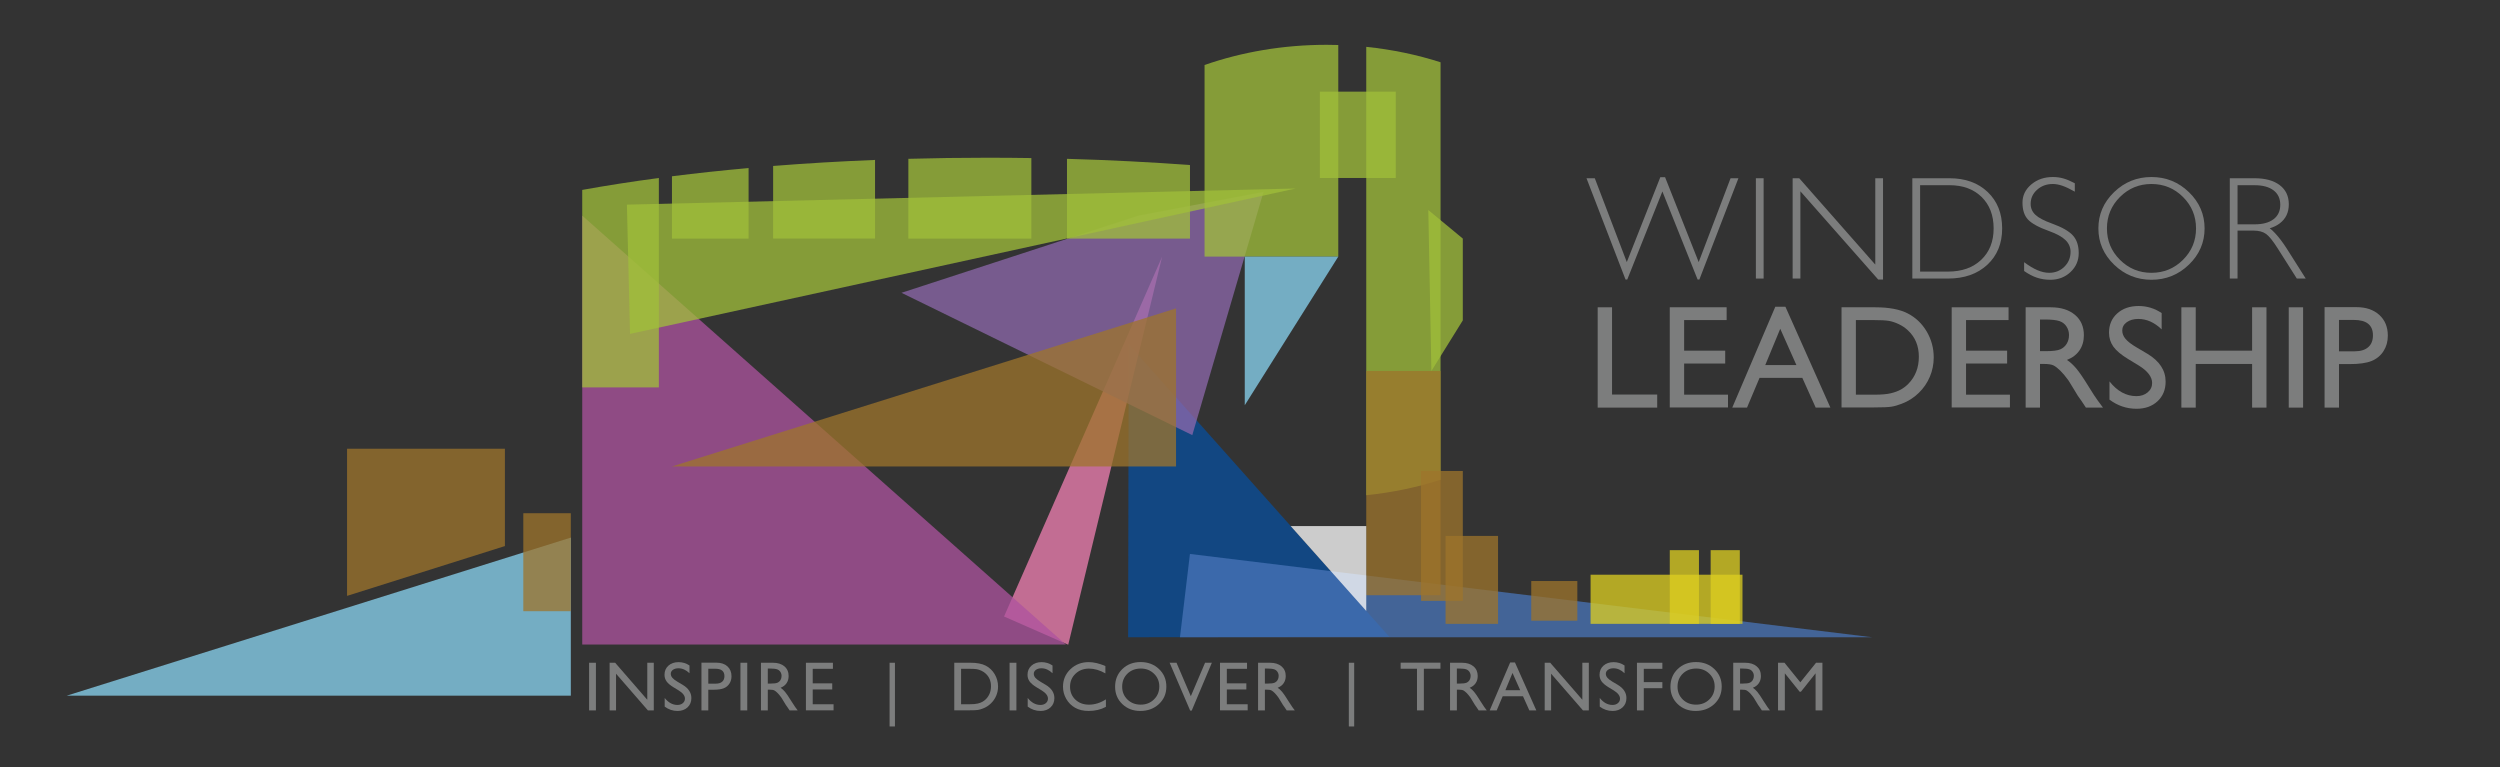 <?xml version="1.0" encoding="utf-8"?>
<!-- Generator: Adobe Illustrator 16.0.0, SVG Export Plug-In . SVG Version: 6.00 Build 0)  -->
<!DOCTYPE svg PUBLIC "-//W3C//DTD SVG 1.1//EN" "http://www.w3.org/Graphics/SVG/1.1/DTD/svg11.dtd">
<svg version="1.1" id="Layer_1" xmlns="http://www.w3.org/2000/svg" xmlns:xlink="http://www.w3.org/1999/xlink" x="0px" y="0px"
	 width="216.696px" height="66.5px" viewBox="0 0 216.696 66.5" enable-background="new 0 0 216.696 66.5" xml:space="preserve">
<rect x="0" y="0" width="216.696" height="66.5" fill="#333333" stroke="none"/>
<g>
	<path fill="#7C7D7D" d="M51.062,57.446h0.591v4.13h-0.591V57.446z"/>
	<path fill="#7C7D7D" d="M56.106,57.446h0.562v4.13h-0.509l-2.762-3.181v3.181h-0.556v-4.13h0.479l2.785,3.208V57.446z"/>
	<path fill="#7C7D7D" d="M58.829,59.846l-0.449-0.273c-0.282-0.172-0.482-0.342-0.602-0.508c-0.119-0.167-0.179-0.358-0.179-0.575
		c0-0.326,0.112-0.589,0.338-0.792c0.226-0.203,0.519-0.305,0.879-0.305c0.345,0,0.662,0.097,0.949,0.291v0.671
		c-0.298-0.286-0.618-0.43-0.961-0.43c-0.193,0-0.352,0.045-0.476,0.134c-0.124,0.089-0.186,0.204-0.186,0.343
		c0,0.124,0.045,0.24,0.137,0.348c0.091,0.107,0.238,0.221,0.441,0.34l0.451,0.267c0.504,0.301,0.756,0.685,0.756,1.149
		c0,0.331-0.111,0.601-0.333,0.807c-0.222,0.207-0.51,0.311-0.865,0.311c-0.408,0-0.779-0.125-1.115-0.376v-0.751
		c0.319,0.404,0.689,0.606,1.108,0.606c0.186,0,0.34-0.051,0.463-0.155c0.123-0.103,0.185-0.232,0.185-0.387
		C59.373,60.309,59.191,60.071,58.829,59.846z"/>
	<path fill="#7C7D7D" d="M60.801,61.576v-4.136h1.309c0.395,0,0.709,0.106,0.944,0.32c0.234,0.213,0.352,0.498,0.352,0.857
		c0,0.24-0.06,0.453-0.181,0.639c-0.12,0.185-0.284,0.32-0.493,0.403c-0.209,0.084-0.509,0.126-0.899,0.126h-0.438v1.792H60.801z
		 M62.007,57.966h-0.612v1.292h0.647c0.241,0,0.426-0.057,0.556-0.17c0.13-0.113,0.195-0.275,0.195-0.486
		C62.793,58.178,62.531,57.966,62.007,57.966z"/>
	<path fill="#7C7D7D" d="M64.18,57.446h0.591v4.13H64.18V57.446z"/>
	<path fill="#7C7D7D" d="M65.959,61.576v-4.13h1.035c0.418,0,0.749,0.103,0.995,0.31c0.245,0.207,0.368,0.487,0.368,0.84
		c0,0.24-0.06,0.449-0.18,0.624c-0.121,0.176-0.293,0.307-0.518,0.394c0.132,0.086,0.261,0.205,0.387,0.355
		c0.126,0.149,0.303,0.411,0.532,0.783c0.144,0.234,0.259,0.411,0.346,0.529l0.219,0.296H68.44l-0.18-0.272
		c-0.006-0.009-0.018-0.026-0.036-0.05l-0.115-0.163l-0.183-0.302l-0.198-0.323c-0.122-0.169-0.234-0.305-0.335-0.404
		c-0.102-0.101-0.193-0.173-0.275-0.218c-0.082-0.044-0.219-0.066-0.413-0.066h-0.154v1.797H65.959z M66.728,57.948h-0.177v1.304
		h0.225c0.299,0,0.505-0.026,0.616-0.077c0.111-0.051,0.198-0.129,0.26-0.232s0.093-0.221,0.093-0.354
		c0-0.13-0.035-0.248-0.104-0.353c-0.069-0.105-0.166-0.18-0.291-0.223C67.226,57.97,67.018,57.948,66.728,57.948z"/>
	<path fill="#7C7D7D" d="M69.854,57.446h2.341v0.526h-1.75v1.259h1.692v0.53h-1.692v1.283h1.807v0.527h-2.397V57.446z"/>
	<path fill="#7C7D7D" d="M77.108,62.968v-5.522h0.464v5.522H77.108z"/>
	<path fill="#7C7D7D" d="M82.714,61.57v-4.125h1.392c0.562,0,1.006,0.083,1.333,0.252c0.327,0.168,0.587,0.417,0.781,0.743
		c0.193,0.328,0.29,0.684,0.29,1.07c0,0.276-0.054,0.54-0.16,0.793c-0.106,0.252-0.258,0.474-0.456,0.665
		c-0.201,0.197-0.434,0.346-0.701,0.446c-0.155,0.061-0.298,0.102-0.429,0.123c-0.13,0.021-0.378,0.032-0.745,0.032H82.714z
		 M84.044,57.972h-0.739v3.071h0.757c0.296,0,0.525-0.021,0.689-0.061c0.163-0.041,0.3-0.092,0.409-0.154
		c0.109-0.062,0.209-0.138,0.3-0.229c0.291-0.295,0.437-0.669,0.437-1.12c0-0.443-0.15-0.805-0.449-1.085
		c-0.11-0.104-0.237-0.19-0.38-0.257s-0.279-0.112-0.406-0.134C84.534,57.982,84.328,57.972,84.044,57.972z"/>
	<path fill="#7C7D7D" d="M87.509,57.446h0.592v4.13h-0.592V57.446z"/>
	<path fill="#7C7D7D" d="M90.294,59.846l-0.449-0.273c-0.282-0.172-0.482-0.342-0.602-0.508c-0.12-0.167-0.179-0.358-0.179-0.575
		c0-0.326,0.113-0.589,0.339-0.792c0.226-0.203,0.519-0.305,0.879-0.305c0.345,0,0.661,0.097,0.949,0.291v0.671
		c-0.298-0.286-0.618-0.43-0.961-0.43c-0.193,0-0.352,0.045-0.476,0.134c-0.124,0.089-0.187,0.204-0.187,0.343
		c0,0.124,0.046,0.24,0.137,0.348c0.092,0.107,0.239,0.221,0.441,0.34l0.452,0.267c0.504,0.301,0.755,0.685,0.755,1.149
		c0,0.331-0.11,0.601-0.333,0.807c-0.222,0.207-0.51,0.311-0.865,0.311c-0.408,0-0.779-0.125-1.115-0.376v-0.751
		c0.319,0.404,0.689,0.606,1.109,0.606c0.185,0,0.339-0.051,0.463-0.155c0.123-0.103,0.185-0.232,0.185-0.387
		C90.838,60.309,90.657,60.071,90.294,59.846z"/>
	<path fill="#7C7D7D" d="M95.858,60.618v0.65c-0.433,0.237-0.934,0.355-1.501,0.355c-0.461,0-0.853-0.093-1.174-0.278
		c-0.322-0.185-0.576-0.441-0.763-0.766c-0.187-0.325-0.281-0.677-0.281-1.056c0-0.602,0.214-1.107,0.643-1.517
		c0.429-0.409,0.958-0.615,1.586-0.615c0.434,0,0.915,0.114,1.445,0.34v0.636c-0.482-0.276-0.955-0.414-1.416-0.414
		c-0.473,0-0.866,0.149-1.178,0.448c-0.313,0.299-0.469,0.672-0.469,1.122c0,0.453,0.154,0.826,0.461,1.118
		c0.308,0.292,0.701,0.438,1.18,0.438C94.893,61.079,95.382,60.926,95.858,60.618z"/>
	<path fill="#7C7D7D" d="M98.867,57.386c0.638,0,1.169,0.202,1.594,0.606c0.425,0.404,0.637,0.911,0.637,1.52
		c0,0.609-0.214,1.114-0.643,1.513c-0.428,0.399-0.968,0.599-1.621,0.599c-0.623,0-1.141-0.2-1.556-0.599
		c-0.415-0.399-0.622-0.899-0.622-1.5c0-0.617,0.208-1.127,0.626-1.532C97.701,57.588,98.229,57.386,98.867,57.386z M98.891,57.948
		c-0.473,0-0.861,0.147-1.166,0.443c-0.304,0.295-0.457,0.673-0.457,1.132c0,0.445,0.153,0.816,0.458,1.112
		c0.305,0.295,0.687,0.443,1.146,0.443c0.461,0,0.845-0.151,1.153-0.453s0.462-0.677,0.462-1.126c0-0.438-0.154-0.806-0.462-1.104
		S99.339,57.948,98.891,57.948z"/>
	<path fill="#7C7D7D" d="M104.453,57.446h0.589l-1.746,4.147h-0.134l-1.78-4.147h0.595l1.242,2.9L104.453,57.446z"/>
	<path fill="#7C7D7D" d="M105.748,57.446h2.342v0.526h-1.75v1.259h1.691v0.53h-1.691v1.283h1.806v0.527h-2.397V57.446z"/>
	<path fill="#7C7D7D" d="M109.047,61.576v-4.13h1.035c0.418,0,0.749,0.103,0.995,0.31s0.368,0.487,0.368,0.84
		c0,0.24-0.06,0.449-0.181,0.624c-0.12,0.176-0.292,0.307-0.518,0.394c0.132,0.086,0.262,0.205,0.388,0.355
		c0.126,0.149,0.304,0.411,0.532,0.783c0.144,0.234,0.26,0.411,0.346,0.529l0.219,0.296h-0.703l-0.18-0.272
		c-0.007-0.009-0.018-0.026-0.036-0.05l-0.115-0.163l-0.183-0.302l-0.198-0.323c-0.122-0.169-0.233-0.305-0.334-0.404
		c-0.102-0.101-0.194-0.173-0.276-0.218c-0.081-0.044-0.22-0.066-0.413-0.066h-0.154v1.797H109.047z M109.816,57.948h-0.178v1.304
		h0.225c0.299,0,0.505-0.026,0.617-0.077c0.111-0.051,0.197-0.129,0.26-0.232c0.062-0.104,0.093-0.221,0.093-0.354
		c0-0.13-0.035-0.248-0.104-0.353c-0.068-0.105-0.166-0.18-0.291-0.223C110.313,57.97,110.106,57.948,109.816,57.948z"/>
	<path fill="#7C7D7D" d="M116.915,62.968v-5.522h0.464v5.522H116.915z"/>
	<path fill="#7C7D7D" d="M121.406,57.439h3.45v0.526h-1.439v3.61h-0.595v-3.61h-1.416V57.439z"/>
	<path fill="#7C7D7D" d="M125.687,61.576v-4.13h1.034c0.418,0,0.75,0.103,0.996,0.31c0.245,0.207,0.369,0.487,0.369,0.84
		c0,0.24-0.061,0.449-0.181,0.624c-0.121,0.176-0.292,0.307-0.517,0.394c0.132,0.086,0.26,0.205,0.387,0.355
		c0.126,0.149,0.303,0.411,0.532,0.783c0.144,0.234,0.259,0.411,0.346,0.529l0.219,0.296h-0.703l-0.181-0.272
		c-0.005-0.009-0.018-0.026-0.035-0.05l-0.115-0.163l-0.184-0.302l-0.197-0.323c-0.122-0.169-0.234-0.305-0.335-0.404
		c-0.103-0.101-0.194-0.173-0.276-0.218c-0.082-0.044-0.219-0.066-0.413-0.066h-0.154v1.797H125.687z M126.456,57.948h-0.178v1.304
		h0.225c0.3,0,0.505-0.026,0.616-0.077c0.111-0.051,0.198-0.129,0.261-0.232c0.062-0.104,0.093-0.221,0.093-0.354
		c0-0.13-0.035-0.248-0.104-0.353c-0.068-0.105-0.166-0.18-0.292-0.223C126.952,57.97,126.744,57.948,126.456,57.948z"/>
	<path fill="#7C7D7D" d="M130.898,57.422h0.417l1.851,4.154h-0.605l-0.55-1.224h-1.762l-0.517,1.224h-0.608L130.898,57.422z
		 M131.768,59.825l-0.666-1.496l-0.618,1.496H131.768z"/>
	<path fill="#7C7D7D" d="M137.155,57.446h0.562v4.13h-0.508l-2.762-3.181v3.181h-0.556v-4.13h0.479l2.785,3.208V57.446z"/>
	<path fill="#7C7D7D" d="M139.877,59.846l-0.449-0.273c-0.282-0.172-0.482-0.342-0.602-0.508c-0.119-0.167-0.179-0.358-0.179-0.575
		c0-0.326,0.113-0.589,0.339-0.792s0.519-0.305,0.879-0.305c0.345,0,0.662,0.097,0.948,0.291v0.671
		c-0.297-0.286-0.617-0.43-0.96-0.43c-0.193,0-0.352,0.045-0.476,0.134c-0.124,0.089-0.186,0.204-0.186,0.343
		c0,0.124,0.045,0.24,0.137,0.348c0.091,0.107,0.238,0.221,0.441,0.34l0.452,0.267c0.504,0.301,0.755,0.685,0.755,1.149
		c0,0.331-0.11,0.601-0.333,0.807c-0.221,0.207-0.51,0.311-0.864,0.311c-0.408,0-0.779-0.125-1.115-0.376v-0.751
		c0.32,0.404,0.689,0.606,1.109,0.606c0.186,0,0.339-0.051,0.463-0.155c0.123-0.103,0.184-0.232,0.184-0.387
		C140.421,60.309,140.241,60.071,139.877,59.846z"/>
	<path fill="#7C7D7D" d="M141.888,57.446h2.203v0.526h-1.611v1.153h1.611v0.526h-1.611v1.925h-0.591V57.446z"/>
	<path fill="#7C7D7D" d="M147.004,57.386c0.639,0,1.169,0.202,1.594,0.606c0.425,0.404,0.637,0.911,0.637,1.52
		c0,0.609-0.214,1.114-0.643,1.513c-0.429,0.399-0.969,0.599-1.621,0.599c-0.623,0-1.141-0.2-1.556-0.599
		c-0.415-0.399-0.623-0.899-0.623-1.5c0-0.617,0.209-1.127,0.627-1.532C145.838,57.588,146.366,57.386,147.004,57.386z
		 M147.027,57.948c-0.472,0-0.86,0.147-1.165,0.443c-0.304,0.295-0.456,0.673-0.456,1.132c0,0.445,0.152,0.816,0.458,1.112
		c0.305,0.295,0.687,0.443,1.146,0.443c0.46,0,0.845-0.151,1.153-0.453s0.462-0.677,0.462-1.126c0-0.438-0.154-0.806-0.462-1.104
		S147.476,57.948,147.027,57.948z"/>
	<path fill="#7C7D7D" d="M150.234,61.576v-4.13h1.035c0.418,0,0.75,0.103,0.996,0.31s0.368,0.487,0.368,0.84
		c0,0.24-0.061,0.449-0.181,0.624c-0.121,0.176-0.293,0.307-0.518,0.394c0.132,0.086,0.261,0.205,0.387,0.355
		c0.126,0.149,0.304,0.411,0.532,0.783c0.144,0.234,0.26,0.411,0.346,0.529l0.219,0.296h-0.704l-0.18-0.272
		c-0.006-0.009-0.018-0.026-0.036-0.05l-0.115-0.163l-0.183-0.302l-0.198-0.323c-0.122-0.169-0.234-0.305-0.335-0.404
		c-0.102-0.101-0.193-0.173-0.275-0.218c-0.082-0.044-0.219-0.066-0.413-0.066h-0.153v1.797H150.234z M151.003,57.948h-0.177v1.304
		h0.225c0.3,0,0.505-0.026,0.617-0.077c0.111-0.051,0.198-0.129,0.26-0.232s0.093-0.221,0.093-0.354c0-0.13-0.034-0.248-0.104-0.353
		c-0.069-0.105-0.166-0.18-0.291-0.223C151.5,57.97,151.292,57.948,151.003,57.948z"/>
	<path fill="#7C7D7D" d="M157.412,57.446h0.553v4.13h-0.594v-3.214l-1.27,1.597h-0.109l-1.285-1.597v3.214h-0.591v-4.13h0.56
		l1.372,1.696L157.412,57.446z"/>
</g>
<polygon opacity="0.75" fill="#074E9C" points="120.426,55.194 97.784,55.238 97.833,29.83 "/>
<polygon opacity="0.75" fill="#F180B2" points="92.593,55.883 87.029,53.439 100.733,22.243 "/>
<polygon opacity="0.75" fill="#8E68AC" points="78.138,25.38 98.663,18.69 109.523,16.629 103.346,37.717 "/>
<polygon opacity="0.75" fill="#89D5F3" points="49.478,60.298 5.785,60.298 49.478,46.597 "/>
<polygon opacity="0.75" fill="#AD539F" points="92.387,55.868 50.467,55.868 50.467,18.69 "/>
<polygon opacity="0.75" fill="#4874B8" points="102.277,55.238 103.142,48.015 162.297,55.238 "/>
<polyline opacity="0.75" fill="#A0BF3A" points="123.804,18.206 126.793,20.679 126.793,27.771 124.07,32.155 "/>
<g opacity="0.75">
	<path fill="#A0BF3A" d="M75.847,20.679v-6.816c-3.033,0.121-5.984,0.296-8.833,0.522v6.293H75.847z"/>
	<path fill="#A0BF3A" d="M64.887,20.679v-6.113c-2.289,0.205-4.507,0.444-6.642,0.713v5.4H64.887z"/>
	<path fill="#A0BF3A" d="M89.397,20.679v-6.978c-1.257-0.02-2.524-0.03-3.803-0.03c-2.322,0-4.61,0.033-6.859,0.095v6.913H89.397z"
		/>
	<path fill="#A0BF3A" d="M103.146,20.679v-6.372c-3.424-0.255-6.989-0.438-10.661-0.54v6.912H103.146z"/>
	<path fill="#A0BF3A" d="M57.109,33.581V15.427c-2.322,0.309-4.541,0.655-6.642,1.034v17.12H57.109z"/>
	<path fill="#A0BF3A" d="M116,22.243V3.901c-0.335-0.01-0.67-0.017-1.008-0.017c-3.774,0-7.357,0.626-10.583,1.75v16.608H116z"/>
	<path fill="#A0BF3A" d="M118.424,4.061v38.864c2.253-0.232,4.415-0.687,6.442-1.338V5.398
		C122.839,4.748,120.678,4.292,118.424,4.061z"/>
</g>
<rect x="45.359" y="44.485" opacity="0.75" fill="#9E742B" width="4.118" height="8.494"/>
<rect x="123.173" y="40.823" opacity="0.75" fill="#9E742B" width="3.621" height="11.258"/>
<rect x="125.298" y="46.453" opacity="0.75" fill="#9E742B" width="4.549" height="7.622"/>
<rect x="144.734" y="47.687" opacity="0.75" fill="#DDCF21" width="2.529" height="6.387"/>
<rect x="148.276" y="47.687" opacity="0.75" fill="#DDCF21" width="2.528" height="6.387"/>
<rect x="137.869" y="49.815" opacity="0.75" fill="#DDCF21" width="13.167" height="4.259"/>
<rect x="132.726" y="50.363" opacity="0.75" fill="#9E742B" width="3.995" height="3.438"/>
<polygon opacity="0.75" fill="#9E742B" points="30.082,51.65 30.082,38.896 43.765,38.896 43.765,47.332 "/>
<polygon opacity="0.75" fill="#A0BF3A" points="54.61,28.942 54.34,17.739 112.299,16.34 "/>
<rect x="114.405" y="7.944" opacity="0.75" fill="#A0BF3A" width="6.576" height="7.483"/>
<rect x="118.424" y="32.155" opacity="0.75" fill="#9E742B" width="6.442" height="19.439"/>
<polygon opacity="0.75" fill="#9E742B" points="101.938,40.431 58.245,40.431 101.938,26.73 "/>
<polyline opacity="0.75" fill="#FFFFFF" points="111.875,45.601 118.424,52.957 118.424,45.601 "/>
<polygon opacity="0.75" fill="#89D5F3" points="107.894,22.243 116,22.243 107.894,35.125 "/>
<path opacity="0.75" fill="#7C7D7D" d="M107.894,22.243"/>
<g>
	<path fill="#7C7D7D" d="M140.899,24.231l-3.385-8.782h0.36h0.36l2.775,7.269h-0.001l2.904-7.356h0.205h0.211l2.912,7.356h0
		l2.763-7.269h0.338h0.343l-3.386,8.782h-0.075h-0.075l-3.055-7.637h0.001l-3.046,7.637h-0.075H140.899z"/>
	<path fill="#7C7D7D" d="M152.196,15.45h0.336h0.336v8.695h-0.336h-0.336V15.45z"/>
	<path fill="#7C7D7D" d="M156.055,24.145h-0.336h-0.336V15.45h0.286h0.286l6.591,7.485V15.45h0.336h0.336v8.782h-0.205h-0.212
		l-6.747-7.651V24.145z"/>
	<path fill="#7C7D7D" d="M165.758,15.45h0.336h2.882c1.374,0,2.479,0.398,3.314,1.195c0.836,0.797,1.254,1.849,1.254,3.155
		c0,1.303-0.429,2.354-1.288,3.15s-1.994,1.195-3.405,1.195h-2.757h-0.336V15.45z M166.431,23.541h2.421
		c1.199,0,2.158-0.341,2.876-1.021c0.717-0.681,1.077-1.587,1.077-2.721c0-1.137-0.348-2.045-1.042-2.726
		c-0.695-0.68-1.624-1.021-2.786-1.021h-2.545V23.541z"/>
	<path fill="#7C7D7D" d="M179.842,16.613c-0.407-0.232-0.762-0.401-1.065-0.507c-0.303-0.106-0.583-0.158-0.841-0.158
		c-0.539,0-0.995,0.167-1.366,0.501c-0.372,0.333-0.557,0.741-0.557,1.223c0,0.377,0.141,0.697,0.423,0.958
		c0.278,0.257,0.754,0.506,1.427,0.747c0.872,0.316,1.476,0.659,1.812,1.033c0.336,0.369,0.504,0.879,0.504,1.531
		c0,0.647-0.237,1.194-0.713,1.641c-0.475,0.446-1.057,0.668-1.746,0.668c-0.416,0-0.803-0.06-1.162-0.18
		c-0.359-0.12-0.729-0.313-1.111-0.579v-0.766c0.415,0.312,0.8,0.542,1.155,0.694c0.356,0.151,0.695,0.227,1.019,0.227
		c0.519,0,0.958-0.175,1.314-0.526c0.358-0.35,0.537-0.781,0.537-1.292c0-0.395-0.148-0.734-0.442-1.021
		c-0.292-0.282-0.758-0.54-1.401-0.772c-0.905-0.323-1.519-0.657-1.843-1.002c-0.321-0.34-0.481-0.83-0.481-1.468
		c0-0.623,0.254-1.148,0.763-1.578c0.508-0.43,1.131-0.644,1.869-0.644c0.316,0,0.62,0.041,0.915,0.124
		c0.294,0.084,0.624,0.223,0.989,0.417V16.613z"/>
	<path fill="#7C7D7D" d="M183.242,22.937c-0.904-0.875-1.357-1.92-1.357-3.137c0-1.22,0.453-2.268,1.357-3.143
		c0.904-0.876,1.985-1.313,3.243-1.313c1.261,0,2.344,0.437,3.249,1.313c0.904,0.875,1.356,1.923,1.356,3.143
		c0,1.216-0.452,2.262-1.356,3.137c-0.905,0.876-1.988,1.313-3.249,1.313C185.227,24.25,184.146,23.813,183.242,22.937z
		 M189.219,22.521c0.753-0.751,1.13-1.658,1.13-2.721c0-1.066-0.377-1.975-1.13-2.726c-0.752-0.751-1.664-1.126-2.735-1.126
		c-1.066,0-1.976,0.375-2.729,1.126c-0.752,0.751-1.129,1.66-1.129,2.726c0,1.063,0.376,1.97,1.129,2.721
		c0.753,0.751,1.663,1.126,2.729,1.126C187.555,23.646,188.467,23.271,189.219,22.521z"/>
	<path fill="#7C7D7D" d="M193.275,15.45h0.336h1.811c0.93,0,1.656,0.199,2.181,0.597c0.525,0.398,0.788,0.952,0.788,1.662
		c0,0.706-0.263,1.258-0.791,1.656c-0.24,0.182-0.528,0.323-0.865,0.423c0.129,0.087,0.282,0.227,0.46,0.417
		c0.34,0.365,0.679,0.811,1.015,1.338l1.649,2.602h-0.387h-0.387l-1.649-2.602c-0.406-0.644-0.743-1.063-1.01-1.261
		c-0.268-0.197-0.636-0.295-1.104-0.295h-1.375v4.158h-0.336h-0.336V15.45z M193.947,19.445h1.481c0.706,0,1.251-0.148,1.64-0.444
		c0.388-0.296,0.582-0.713,0.582-1.249c0-0.539-0.194-0.957-0.582-1.253c-0.389-0.296-0.935-0.445-1.64-0.445h-1.481V19.445z"/>
	<path fill="#7C7D7D" d="M138.484,26.636h1.245v7.562h3.915v1.133h-5.16V26.636z"/>
	<path fill="#7C7D7D" d="M144.733,26.636h4.929v1.107h-3.685v2.652h3.561v1.114h-3.561v2.701h3.803v1.108h-5.047V26.636z"/>
	<path fill="#7C7D7D" d="M153.882,26.586h0.875l3.898,8.745h-1.273l-1.159-2.577h-3.709l-1.086,2.577h-1.279L153.882,26.586z
		 M155.711,31.646l-1.402-3.149l-1.301,3.149H155.711z"/>
	<path fill="#7C7D7D" d="M159.621,35.318v-8.682h2.931c1.183,0,2.118,0.177,2.807,0.532s1.236,0.877,1.644,1.565
		c0.406,0.689,0.609,1.44,0.609,2.253c0,0.581-0.112,1.137-0.335,1.668c-0.225,0.531-0.544,0.998-0.959,1.4
		c-0.423,0.415-0.915,0.729-1.475,0.94c-0.328,0.128-0.628,0.214-0.903,0.258c-0.273,0.043-0.797,0.065-1.568,0.065H159.621z
		 M162.421,27.744h-1.556v6.467h1.594c0.622,0,1.105-0.042,1.45-0.127c0.344-0.084,0.631-0.193,0.862-0.323
		c0.23-0.131,0.441-0.292,0.631-0.482c0.614-0.623,0.921-1.41,0.921-2.359c0-0.934-0.314-1.695-0.946-2.284
		c-0.233-0.22-0.499-0.4-0.8-0.542c-0.301-0.142-0.586-0.235-0.855-0.281C163.453,27.767,163.02,27.744,162.421,27.744z"/>
	<path fill="#7C7D7D" d="M169.168,26.636h4.93v1.107h-3.685v2.652h3.561v1.114h-3.561v2.701h3.804v1.108h-5.048V26.636z"/>
	<path fill="#7C7D7D" d="M175.58,35.331v-8.695h2.178c0.879,0,1.578,0.218,2.094,0.653c0.517,0.435,0.775,1.025,0.775,1.768
		c0,0.507-0.126,0.944-0.38,1.313c-0.253,0.369-0.616,0.645-1.089,0.828c0.278,0.182,0.55,0.432,0.815,0.747
		c0.266,0.316,0.64,0.865,1.121,1.649c0.303,0.494,0.546,0.866,0.728,1.114l0.461,0.623h-1.481l-0.379-0.573
		c-0.013-0.021-0.038-0.056-0.075-0.106l-0.243-0.343l-0.385-0.635l-0.417-0.68c-0.256-0.356-0.492-0.64-0.707-0.852
		c-0.214-0.212-0.407-0.363-0.579-0.457c-0.172-0.093-0.462-0.14-0.869-0.14h-0.324v3.784H175.58z M177.198,27.694h-0.374v2.744
		h0.473c0.631,0,1.063-0.053,1.297-0.162c0.235-0.107,0.417-0.271,0.548-0.488s0.196-0.466,0.196-0.744
		c0-0.274-0.073-0.522-0.218-0.744c-0.145-0.223-0.349-0.379-0.613-0.47S177.808,27.694,177.198,27.694z"/>
	<path fill="#7C7D7D" d="M185.395,31.688l-0.946-0.575c-0.593-0.362-1.015-0.719-1.267-1.069c-0.25-0.351-0.376-0.754-0.376-1.211
		c0-0.684,0.238-1.241,0.713-1.668c0.476-0.427,1.092-0.641,1.852-0.641c0.726,0,1.392,0.205,1.998,0.612v1.413
		c-0.626-0.603-1.301-0.904-2.022-0.904c-0.408,0-0.742,0.094-1.002,0.282c-0.261,0.188-0.392,0.429-0.392,0.722
		c0,0.26,0.096,0.504,0.289,0.731c0.193,0.227,0.502,0.466,0.929,0.716l0.951,0.563c1.06,0.634,1.59,1.44,1.59,2.419
		c0,0.698-0.233,1.263-0.7,1.7c-0.466,0.435-1.073,0.653-1.82,0.653c-0.858,0-1.641-0.264-2.346-0.792v-1.581
		c0.672,0.852,1.45,1.278,2.334,1.278c0.39,0,0.714-0.109,0.974-0.326c0.259-0.218,0.389-0.489,0.389-0.816
		C186.54,32.665,186.158,32.163,185.395,31.688z"/>
	<path fill="#7C7D7D" d="M195.209,26.636h1.245v8.695h-1.245v-3.784h-4.886v3.784h-1.245v-8.695h1.245v3.759h4.886V26.636z"/>
	<path fill="#7C7D7D" d="M198.384,26.636h1.245v8.695h-1.245V26.636z"/>
	<path fill="#7C7D7D" d="M201.49,35.331v-8.708h2.757c0.83,0,1.491,0.224,1.985,0.672c0.494,0.448,0.741,1.049,0.741,1.805
		c0,0.507-0.127,0.954-0.38,1.345c-0.253,0.39-0.6,0.673-1.04,0.849s-1.071,0.265-1.892,0.265h-0.921v3.772H201.49z M204.029,27.731
		h-1.289v2.72h1.363c0.506,0,0.896-0.12,1.17-0.358c0.274-0.238,0.41-0.58,0.41-1.024C205.685,28.178,205.134,27.731,204.029,27.731
		z"/>
</g>
</svg>
